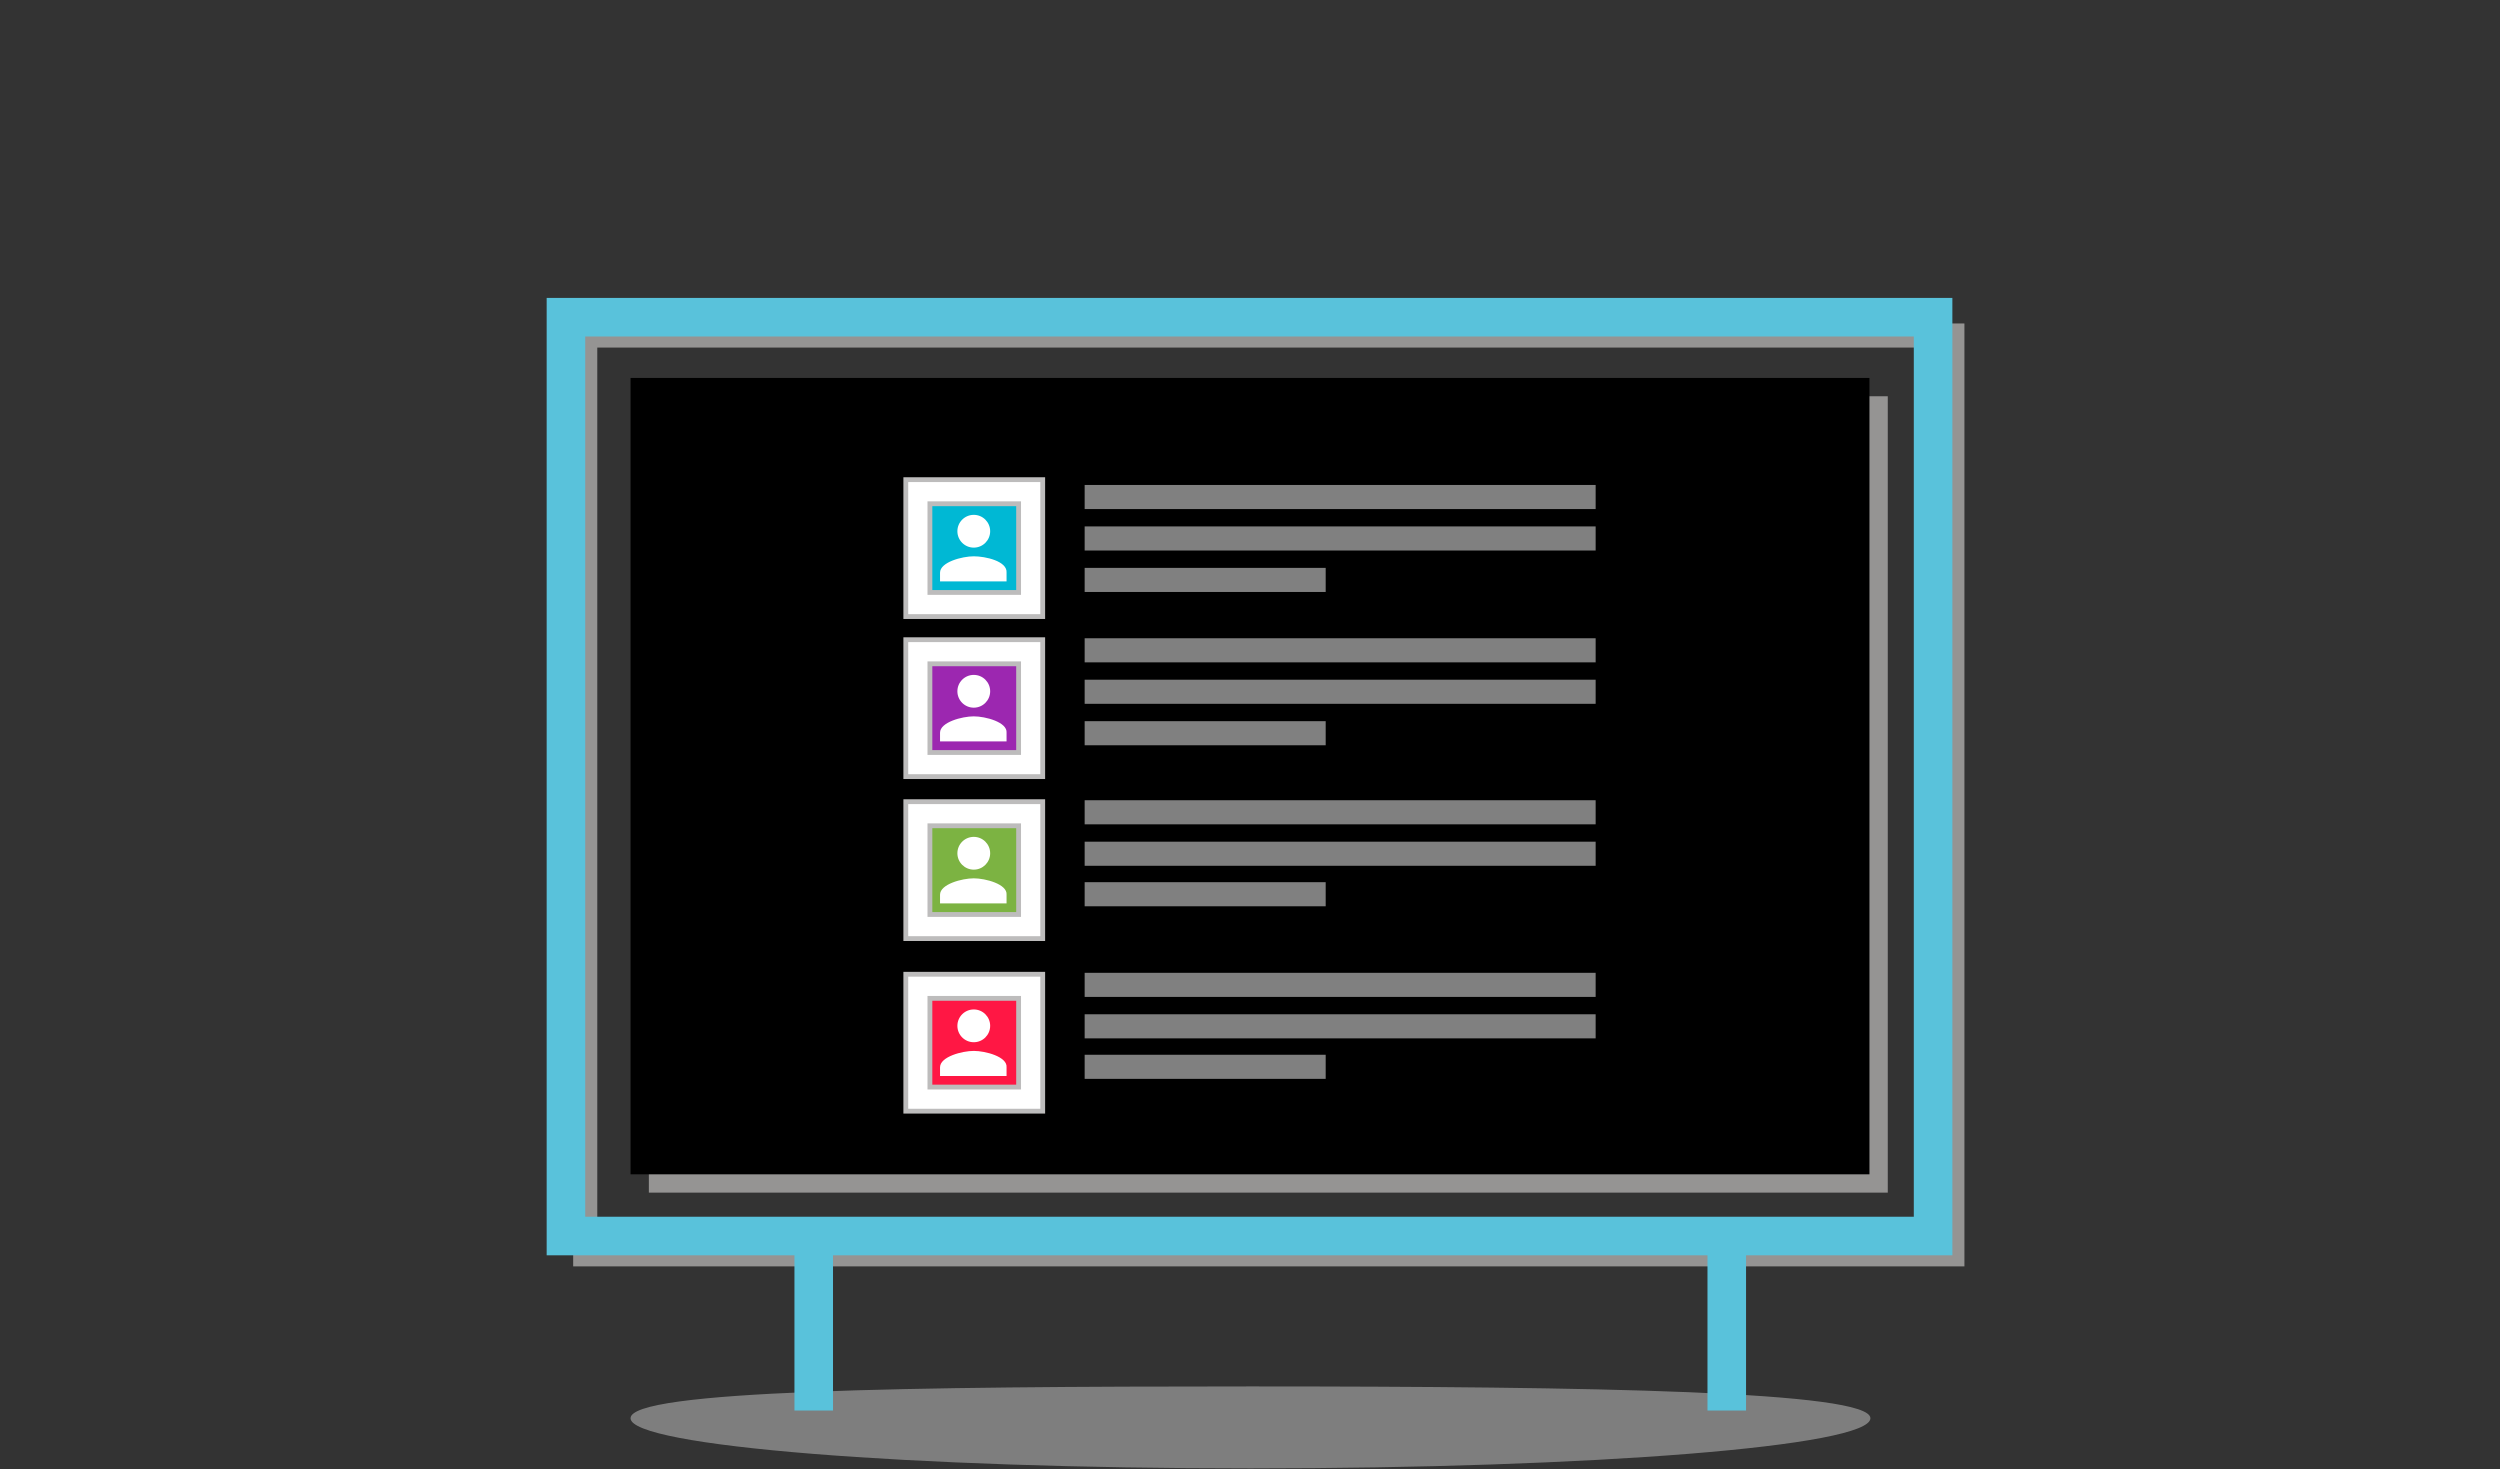 <?xml version="1.0" encoding="utf-8"?>
<!-- Generator: Adobe Illustrator 18.1.1, SVG Export Plug-In . SVG Version: 6.00 Build 0)  -->
<!DOCTYPE svg PUBLIC "-//W3C//DTD SVG 1.1//EN" "http://www.w3.org/Graphics/SVG/1.1/DTD/svg11.dtd">
<svg version="1.1" id="Layer_1" xmlns="http://www.w3.org/2000/svg" xmlns:xlink="http://www.w3.org/1999/xlink" x="0px" y="0px"
	 viewBox="0 0 259.3 152.4" enable-background="new 0 0 259.3 152.4" xml:space="preserve">
<rect x="0" y="0" width="259.3" height="152.4" fill="#333333" stroke="none"/>
<g>
	<g>
		<g>
			<g opacity="0.75">
				<rect x="60.7" y="34.8" fill="none" stroke="#B5B4B3" stroke-width="2.5" stroke-miterlimit="10" width="141.8" height="95.3"/>
			</g>
			<g>
				<rect x="58.7" y="32.9" fill="none" stroke="#59C2DB" stroke-width="4" stroke-miterlimit="10" width="141.8" height="95.3"/>
			</g>
			<g opacity="0.75">
				<rect x="67.3" y="41.1" fill="#B5B4B3" width="128.5" height="82.6"/>
			</g>
			<g>
				<rect x="65.4" y="39.2" width="128.5" height="82.6"/>
			</g>
			<path opacity="0.5" fill="#CBCACA" d="M194,147.1c0,2.9-28.8,5.2-64.3,5.2s-64.3-2.3-64.3-5.2c0-2.9,28.8-3.3,64.3-3.3
				S194,144.3,194,147.1z"/>
			<line fill="none" stroke="#59C2DB" stroke-width="4" stroke-miterlimit="10" x1="179.1" y1="128" x2="179.1" y2="146.3"/>
			<line fill="none" stroke="#59C2DB" stroke-width="4" stroke-miterlimit="10" x1="84.4" y1="128" x2="84.4" y2="146.3"/>
		</g>
	</g>
	<g>
		<g>
			<rect x="95.2" y="84.4" fill="#7CB342" width="11.7" height="11.7"/>
			<rect x="95.2" y="84.4" fill="none" stroke="#BDBCBC" stroke-width="3" stroke-miterlimit="10" width="11.7" height="11.7"/>
			<rect x="95.2" y="84.4" fill="none" stroke="#FFFFFF" stroke-width="2" stroke-miterlimit="10" width="11.7" height="11.7"/>
		</g>
		<g>
			<circle fill="#FFFFFF" cx="101" cy="88.5" r="1.7"/>
			<path fill="#FFFFFF" d="M101,91.1c-1.2,0-3.5,0.6-3.5,1.7v0.9h6.9v-0.9C104.5,91.7,102.2,91.1,101,91.1z"/>
		</g>
	</g>
	<g>
		<g>
			<rect x="95.2" y="51" fill="#00B8D4" width="11.7" height="11.7"/>
			<rect x="95.2" y="51" fill="none" stroke="#BDBCBC" stroke-width="3" stroke-miterlimit="10" width="11.7" height="11.7"/>
			<rect x="95.2" y="51" fill="none" stroke="#FFFFFF" stroke-width="2" stroke-miterlimit="10" width="11.7" height="11.7"/>
		</g>
		<g>
			<circle fill="#FFFFFF" cx="101" cy="55.1" r="1.7"/>
			<path fill="#FFFFFF" d="M101,57.7c-1.2,0-3.5,0.6-3.5,1.7v0.9h6.9v-0.9C104.5,58.2,102.2,57.7,101,57.7z"/>
		</g>
	</g>
	<g>
		<g>
			<rect x="95.2" y="67.6" fill="#9C27B0" width="11.7" height="11.7"/>
			<rect x="95.2" y="67.6" fill="none" stroke="#BDBCBC" stroke-width="3" stroke-miterlimit="10" width="11.7" height="11.7"/>
			<rect x="95.2" y="67.6" fill="none" stroke="#FFFFFF" stroke-width="2" stroke-miterlimit="10" width="11.7" height="11.7"/>
		</g>
		<g>
			<circle fill="#FFFFFF" cx="101" cy="71.7" r="1.7"/>
			<path fill="#FFFFFF" d="M101,74.3c-1.2,0-3.5,0.6-3.5,1.7v0.9h6.9v-0.9C104.5,74.9,102.2,74.3,101,74.3z"/>
		</g>
	</g>
	<g opacity="0.5">
		<rect x="112.5" y="50.3" fill="#FFFFFF" width="53" height="2.5"/>
		<rect x="112.5" y="54.6" fill="#FFFFFF" width="53" height="2.5"/>
		<rect x="112.5" y="58.9" fill="#FFFFFF" width="25" height="2.5"/>
	</g>
	<g opacity="0.5">
		<rect x="112.5" y="66.2" fill="#FFFFFF" width="53" height="2.5"/>
		<rect x="112.5" y="70.5" fill="#FFFFFF" width="53" height="2.5"/>
		<rect x="112.5" y="74.8" fill="#FFFFFF" width="25" height="2.5"/>
	</g>
	<g opacity="0.5">
		<rect x="112.5" y="83" fill="#FFFFFF" width="53" height="2.5"/>
		<rect x="112.5" y="87.3" fill="#FFFFFF" width="53" height="2.5"/>
		<rect x="112.5" y="91.5" fill="#FFFFFF" width="25" height="2.5"/>
	</g>
	<g>
		<g>
			<rect x="95.2" y="102.3" fill="#FF1744" width="11.7" height="11.7"/>
			<rect x="95.2" y="102.3" fill="none" stroke="#BDBCBC" stroke-width="3" stroke-miterlimit="10" width="11.7" height="11.7"/>
			<rect x="95.2" y="102.3" fill="none" stroke="#FFFFFF" stroke-width="2" stroke-miterlimit="10" width="11.7" height="11.7"/>
		</g>
		<g>
			<circle fill="#FFFFFF" cx="101" cy="106.4" r="1.7"/>
			<path fill="#FFFFFF" d="M101,109c-1.2,0-3.5,0.6-3.5,1.7v0.9h6.9v-0.9C104.5,109.6,102.2,109,101,109z"/>
		</g>
	</g>
	<g opacity="0.5">
		<rect x="112.5" y="100.9" fill="#FFFFFF" width="53" height="2.5"/>
		<rect x="112.5" y="105.2" fill="#FFFFFF" width="53" height="2.5"/>
		<rect x="112.5" y="109.4" fill="#FFFFFF" width="25" height="2.5"/>
	</g>
</g>
</svg>

